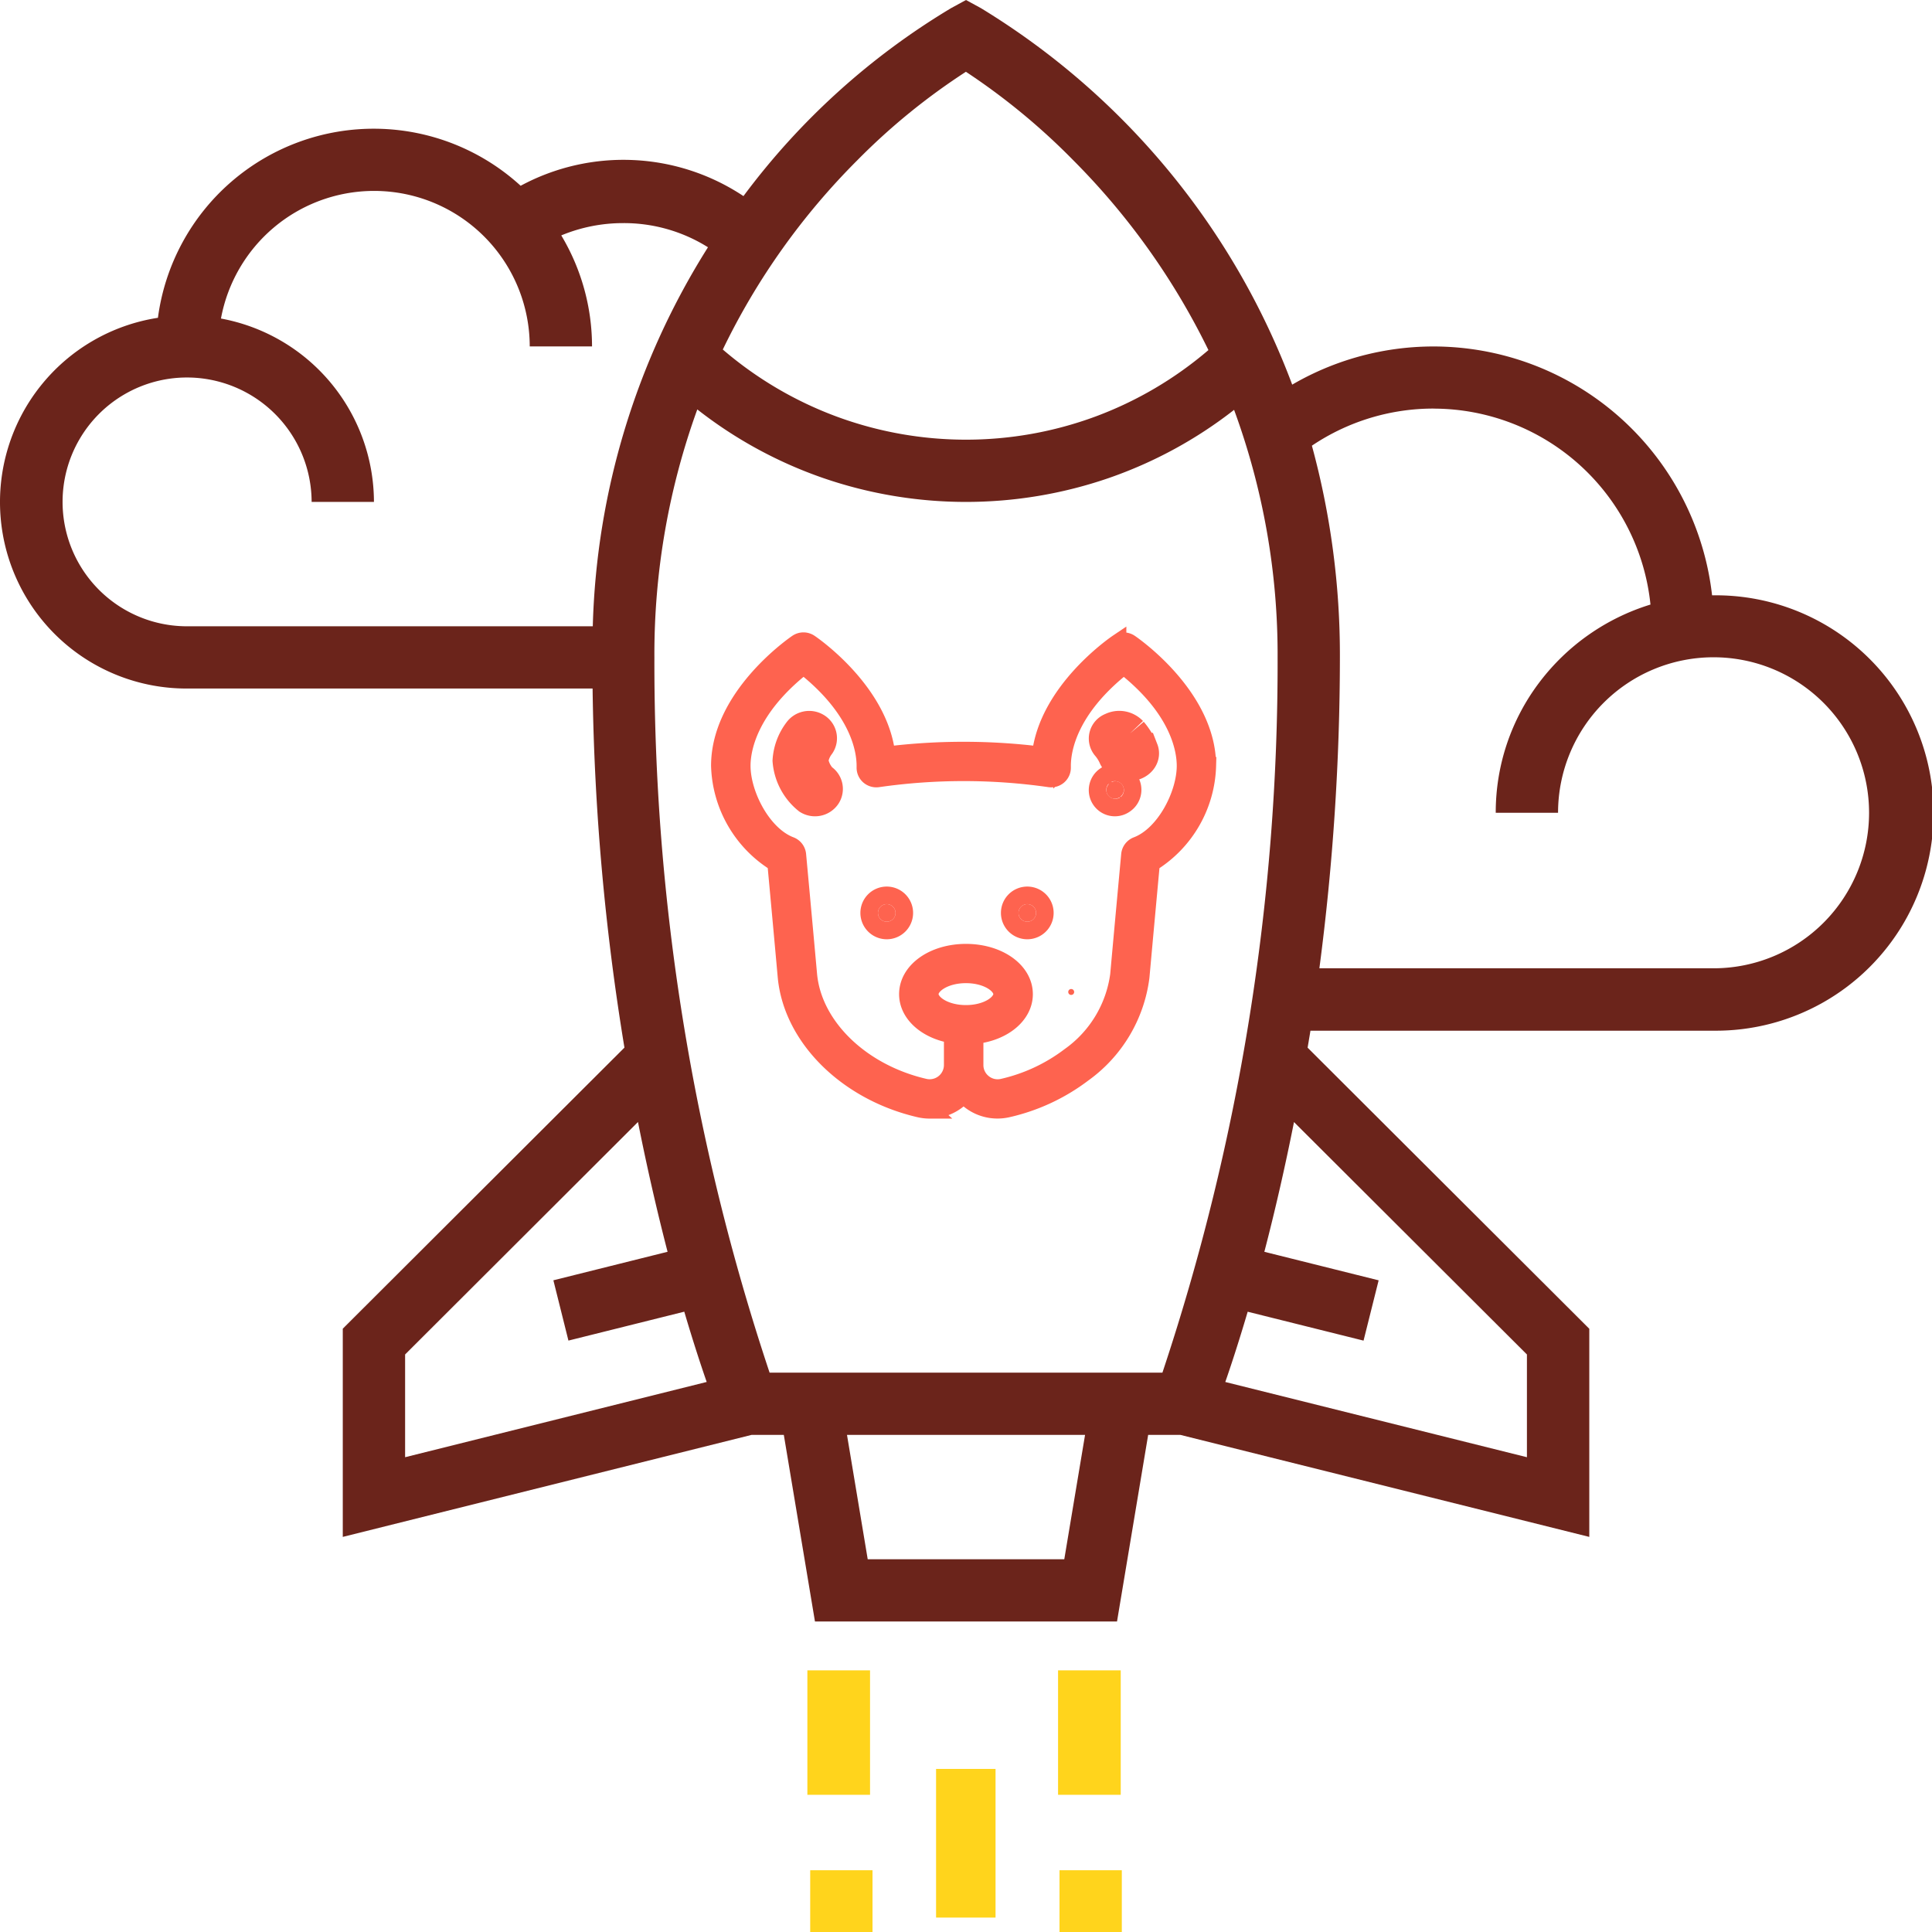 <svg xmlns="http://www.w3.org/2000/svg" width="109.975" height="109.987" viewBox="0 0 109.975 109.987"><g transform="translate(-0.024 -0.534)"><path d="M0,0H3.385V8.462H0Z" transform="translate(53.308 101.226)" fill="#ffd41c"/><path d="M0,0H3.567V7.084H0Z" transform="translate(60.252 95.615)" fill="#ffd41c"/><path d="M0,0H3.567V7.084H0Z" transform="translate(45.982 95.615)" fill="#ffd41c"/><path d="M63.584,92.3H46.39L44.617,81.677H42.786L19.512,87.485V75.633l16.033-16a136.572,136.572,0,0,1-1.813-20.44H10.643A10.614,10.614,0,0,1,8.99,18.09a12.391,12.391,0,0,1,20.647-7.515,12.335,12.335,0,0,1,12.683.587A40.922,40.922,0,0,1,54.139.463L54.988,0l.848.463a42.536,42.536,0,0,1,17.72,21.432,15.962,15.962,0,0,1,23.9,11.992h.011l.041,0,.052,0a12.392,12.392,0,1,1,0,24.783H74.594c-.029.19-.062.377-.093.558l0,.009c-.023.133-.046.266-.068.4l16.034,16V87.485L67.188,81.677H65.357L63.584,92.3ZM48.213,81.677l1.18,7.081H60.582l1.183-7.081H48.213Zm22.809-7.01c-.545,1.844-.994,3.193-1.275,4l17.17,4.282V77.1L73.658,63.871c-.512,2.574-1.081,5.059-1.688,7.385l6.506,1.624-.859,3.432Zm-34.706-10.8L23.06,77.1v5.849l17.167-4.284c-.288-.826-.742-2.192-1.276-4l-6.594,1.645L31.5,72.878,38,71.255C37.393,68.915,36.825,66.43,36.316,63.869Zm3.377-40.564A40.876,40.876,0,0,0,37.25,37.421a127.633,127.633,0,0,0,6.558,40.715h22.36a127.761,127.761,0,0,0,6.557-40.715A40.378,40.378,0,0,0,70.248,23.33a24.722,24.722,0,0,1-7.165,3.892,24.97,24.97,0,0,1-16.21-.006,24.713,24.713,0,0,1-7.18-3.91Zm41.9-.046a12.377,12.377,0,0,0-6.916,2.113,45.318,45.318,0,0,1,1.594,12.048,136.294,136.294,0,0,1-1.168,17.7H97.559a8.852,8.852,0,1,0-8.87-8.851H85.142a12.247,12.247,0,0,1,2.495-7.44,12.548,12.548,0,0,1,6.313-4.414A12.427,12.427,0,0,0,81.595,23.26ZM10.643,21.488a7.081,7.081,0,1,0,0,14.162h23.1A42.562,42.562,0,0,1,40.3,14.075,9,9,0,0,0,35.47,12.7a9.161,9.161,0,0,0-3.521.7A12.313,12.313,0,0,1,33.7,19.719H30.154a8.859,8.859,0,0,0-14.57-6.765,8.889,8.889,0,0,0-3.006,5.178A10.637,10.637,0,0,1,21.286,28.57H17.739a7.1,7.1,0,0,0-7.1-7.082Zm44.336-17.4a36.749,36.749,0,0,0-6.172,5.028,39.5,39.5,0,0,0-7.663,10.78A21.292,21.292,0,0,0,47.59,23.7a21.269,21.269,0,0,0,14.768.01,21.276,21.276,0,0,0,6.429-3.782A40.3,40.3,0,0,0,61.111,9.14a37.611,37.611,0,0,0-6.131-5.056Z" transform="translate(0.024 0.534)" fill="#6b241b"/><path d="M.168,0A.166.166,0,0,0,0,.164v0A.166.166,0,0,0,.166.336h0A.166.166,0,0,0,.336.174V.164A.166.166,0,0,0,.168,0" transform="translate(60.832 56.832)" fill="#fe634f"/><path d="M11.945,26.678a2.594,2.594,0,0,1-.584-.067c-4.116-.954-7.227-4.031-7.565-7.483-.18-2-.38-4.185-.594-6.5A6.719,6.719,0,0,1,0,7.092C0,3.152,4.229.23,4.409.108a.627.627,0,0,1,.7,0C5.276.218,9.1,2.855,9.49,6.5a35.519,35.519,0,0,1,8.771,0c.389-3.643,4.215-6.28,4.378-6.39a.627.627,0,0,1,.7,0c.18.122,4.409,3.044,4.409,6.984a6.718,6.718,0,0,1-3.2,5.538c-.205,2.22-.405,4.405-.594,6.493a8,8,0,0,1-3.278,5.483,11.217,11.217,0,0,1-4.288,2,2.591,2.591,0,0,1-.583.067,2.533,2.533,0,0,1-1.583-.551,2.584,2.584,0,0,1-.348-.329,2.582,2.582,0,0,1-1.931.881ZM4.761,1.393h0C1.59,3.882,1.247,6.208,1.247,7.092c0,1.649,1.182,3.941,2.764,4.541a.624.624,0,0,1,.4.522c.24,2.594.445,4.837.627,6.857.286,2.928,3,5.556,6.607,6.392a1.316,1.316,0,0,0,.3.034,1.312,1.312,0,0,0,1.31-1.308V22.395c-1.5-.242-2.552-1.189-2.552-2.3,0-1.325,1.452-2.362,3.307-2.362s3.307,1.038,3.307,2.362c0,1.187-1.184,2.17-2.815,2.337v1.7a1.3,1.3,0,0,0,.5,1.025,1.3,1.3,0,0,0,1.108.248,9.942,9.942,0,0,0,3.807-1.777,6.773,6.773,0,0,0,2.8-4.619c.188-2.08.393-4.322.627-6.853a.624.624,0,0,1,.4-.522c1.582-.6,2.764-2.893,2.764-4.541,0-.886-.342-3.216-3.513-5.7-3.172,2.489-3.514,4.815-3.514,5.7,0,.031,0,.063,0,.095a.615.615,0,0,1-.209.479.63.63,0,0,1-.5.149,34.315,34.315,0,0,0-9.779,0,.63.63,0,0,1-.5-.149.615.615,0,0,1-.209-.479c0-.031,0-.063,0-.095,0-.883-.342-3.207-3.514-5.7Zm9.247,17.575c-1.214,0-2.059.592-2.059,1.124s.846,1.124,2.059,1.124,2.059-.592,2.059-1.124S15.221,18.968,14.008,18.968Z" transform="translate(41 37.03)" fill="#fe634f" stroke="#fe634f" stroke-miterlimit="10" stroke-width="1"/><path d="M.5,0A.5.5,0,1,1,0,.5.5.5,0,0,1,.5,0" transform="translate(50 52)" fill="#fe634f" stroke="#fe634f" stroke-miterlimit="10" stroke-width="2"/><path d="M.5,0A.5.5,0,1,1,0,.5.5.5,0,0,1,.5,0" transform="translate(58 52)" fill="#fe634f" stroke="#fe634f" stroke-miterlimit="10" stroke-width="2"/><path d="M.222.1A.493.493,0,0,0,.076.773a.484.484,0,0,0,.672.15Q.776.9.806.882A.493.493,0,0,0,.9.2.484.484,0,0,0,.222.1" transform="translate(63 45)" fill="#fe634f" stroke="#fe634f" stroke-miterlimit="10" stroke-width="2"/><path d="M1.363.267A.869.869,0,0,0,.34.093.513.513,0,0,0,.118.9a2.689,2.689,0,0,1,.434.693A.743.743,0,0,0,1.259,2a.928.928,0,0,0,.218-.026c.391-.094.61-.42.49-.727a3.743,3.743,0,0,0-.6-.981" transform="translate(63 42)" fill="#fe634f" stroke="#fe634f" stroke-miterlimit="10" stroke-width="2"/><path d="M1.732,2.973a2.076,2.076,0,0,1-.558-1.14,2.01,2.01,0,0,1,.4-.972A.543.543,0,0,0,1.4.089.606.606,0,0,0,.591.257,2.92,2.92,0,0,0,0,1.833,2.989,2.989,0,0,0,1.1,3.912.606.606,0,0,0,1.412,4a.6.6,0,0,0,.5-.258.543.543,0,0,0-.176-.769" transform="translate(45 42)" fill="#fe634f" stroke="#fe634f" stroke-miterlimit="10" stroke-width="2"/><path d="M0,0H3.547V3.527H0Z" transform="translate(46.143 106.994)" fill="#ffd41c"/><path d="M0,0H3.547V3.527H0Z" transform="translate(60.334 106.994)" fill="#ffd41c"/></g></svg>